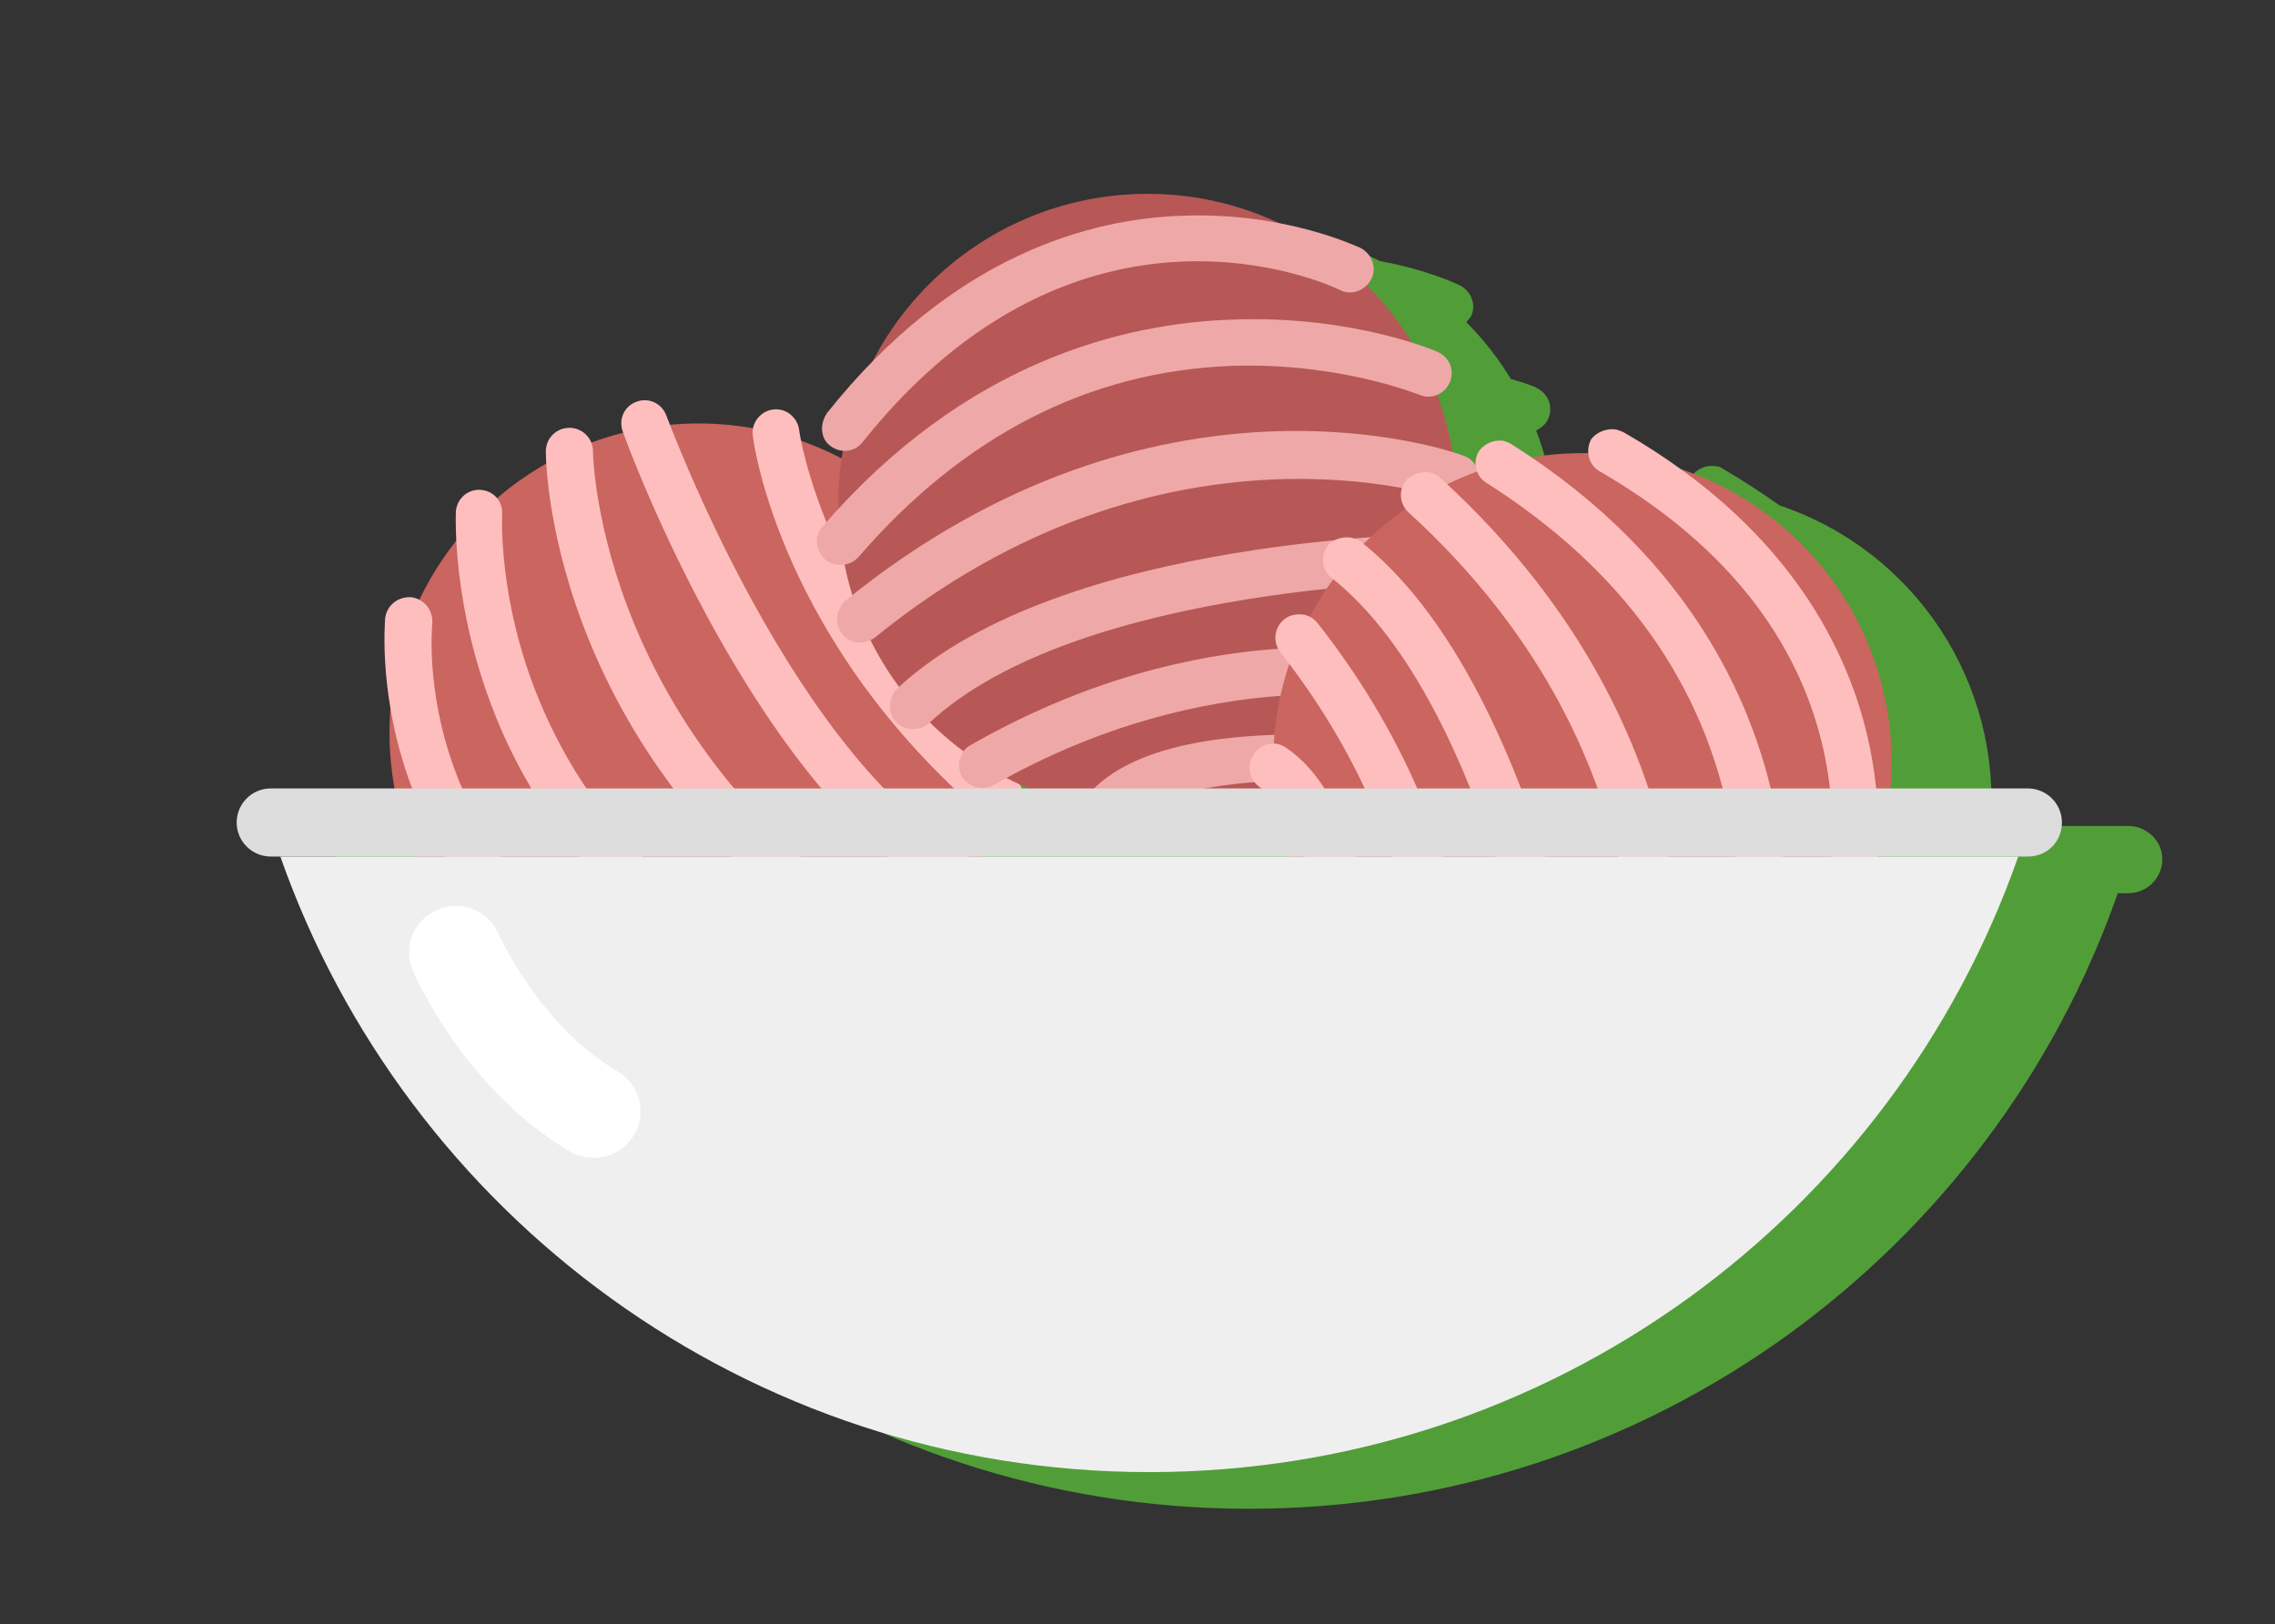 <svg xmlns="http://www.w3.org/2000/svg" viewBox="0 0 260.5 186"><rect x="0" y="0" width="260.5" height="186" fill="#333333" stroke="none"/><style>.st0{fill:#519E38;} .st1{fill:#CA655F;} .st2{fill:#FEBEBD;} .st3{fill:#B75856;} .st4{fill:#EFA8A8;} .st5{fill:#EFEFEF;} .st6{fill:#DDDDDD;} .st7{fill:#FFFFFF;}</style><g id="lupa"><path class="st0" d="M243.7 94.6h-15.8c1.4-16.3-8.6-31.5-24.1-36.7-2-1.4-4.1-2.8-6.5-4.2-.3-.2-.5-.3-.8-.3-1.1-.2-2.3.3-2.9 1.3-.3.4-.4.9-.3 1.4-2.2 0-4.4.1-6.6.5-.7-.5-1.5-1-2.2-1.5-.3-.2-.6-.3-.9-.4-1.1-.2-2.2.2-2.8 1.2-.3.5-.4 1.1-.4 1.6-.3-.5-.8-.9-1.4-1.2-.1 0-.6-.2-1.3-.4-.4-2.3-1-4.5-1.8-6.6.6-.3 1.2-.8 1.4-1.4.6-1.4-.1-2.9-1.4-3.5-.1-.1-1.2-.5-2.9-1-1.4-2.3-3.1-4.5-5.1-6.5.2-.2.3-.4.5-.6.7-1.3.1-2.9-1.2-3.6-.2-.1-3.7-1.8-9.2-2.8-1-.5-2.1-1-3.2-1.4-17-6.1-35.7 1.6-43.6 17.3-1.7 1.7-3.4 3.7-5.1 5.8-.2.2-.3.5-.4.8-.4 1.1-.1 2.3.9 3 .4.3.9.5 1.3.5 0 .3-.1.5-.1.8-1.4-.8-3-1.4-4.5-2-.2-.8-.2-1.2-.2-1.2-.2-1.5-1.5-2.5-3-2.3-1.2.1-2.1 1-2.3 2.1-2.1-.4-4.2-.6-6.3-.6-1.1 0-2.2.1-3.2.2-.3-.7-.4-1-.4-1.1-.5-1.4-2-2.1-3.4-1.6s-2.1 2-1.6 3.4c0 0 0 .1.1.2-1.2.3-2.4.7-3.6 1.1-.4-1-1.4-1.7-2.5-1.7-1.5 0-2.7 1.2-2.7 2.7v1.4c-2 1.1-3.9 2.4-5.6 3.9-.5-.5-1.1-.8-1.8-.9-1.5-.1-2.7 1-2.8 2.5 0 .1-.1 1.3 0 3.1-1.7 2.1-3.2 4.5-4.4 7-.2-.1-.5-.2-.8-.2-1.5-.2-2.8.9-3 2.4 0 .2-.4 4 .4 9.6-.2 1.1-.2 2.2-.2 3.4 0 2.2.2 4.3.6 6.4H42.4c-2.1 0-3.9 1.7-3.9 3.9 0 2.1 1.7 3.9 3.9 3.9h1.1c14.4 41 53.5 70.5 99.5 70.5s85.1-29.4 99.5-70.5h1.2c2.1 0 3.9-1.7 3.9-3.9 0-2.1-1.8-3.8-3.9-3.8zm-115.2 0c-.1-.2-.2-.3-.3-.5.4.2.8.3 1.2.5h-.9z"/><circle class="st1" cx="80" cy="83.9" r="35.4"/><path class="st2" d="M83.6 122c-.3 0-.6 0-.9-.1-21.9-7.4-31.2-20.8-35.2-30.8-4.3-10.8-3.4-19.9-3.4-20.3.2-1.5 1.5-2.5 3-2.4 1.5.2 2.5 1.5 2.4 3-.1 1.4-2.9 32.7 34.9 45.4 1.4.5 2.2 2 1.7 3.4-.3 1.1-1.3 1.8-2.5 1.8z"/><path class="st2" d="M96 118.2c-.3 0-.6-.1-1-.2-23.3-8.9-33.7-24.6-38.3-36.1-5-12.5-4.5-22.9-4.5-23.3.1-1.5 1.4-2.6 2.8-2.5 1.5.1 2.6 1.3 2.5 2.8 0 .1-.5 9.8 4.2 21.2C68 95.4 79.9 106.4 97 113c1.4.5 2.1 2.1 1.5 3.5-.4 1-1.4 1.7-2.5 1.7z"/><path class="st2" d="M103.6 113c-.5 0-.9-.1-1.4-.4C63 88.9 62.5 53.2 62.5 51.7s1.2-2.7 2.7-2.7c1.5 0 2.7 1.2 2.7 2.7 0 .5.6 34.3 37.1 56.3 1.3.8 1.7 2.4.9 3.7-.5.8-1.4 1.3-2.3 1.3z"/><path class="st2" d="M110.9 103.9c-.4 0-.8-.1-1.2-.3-22.9-11.8-37.8-52.5-38.4-54.2-.5-1.4.2-2.9 1.6-3.4 1.4-.5 2.9.2 3.4 1.6.2.4 14.8 40.4 35.8 51.2 1.3.7 1.8 2.3 1.2 3.6-.5 1-1.4 1.5-2.4 1.5z"/><path class="st2" d="M114.6 94.2c-.6 0-1.2-.2-1.7-.6-23.5-20.1-26.6-42.7-26.7-43.7-.2-1.5.9-2.8 2.3-3 1.5-.2 2.8.9 3 2.3 0 .2 3 21.5 24.8 40.1 1.1 1 1.3 2.7.3 3.8-.5.7-1.3 1.1-2 1.1z"/><path class="st2" d="M114.6 79.1c-.3 0-.7-.1-1-.2-4.2-1.7-8.1-6.1-11.6-13.1-2.4-5-3.8-9.5-3.8-9.7-.4-1.4.4-2.9 1.8-3.3 1.4-.4 2.9.4 3.3 1.8 1.3 4.6 6.1 17 12.2 19.4 1.4.5 2.1 2.1 1.5 3.5-.3.9-1.4 1.6-2.4 1.6z"/><g><circle class="st3" cx="131.4" cy="57.6" r="35.4"/><path class="st4" d="M94.3 48.1c.1-.3.2-.5.4-.8 14.4-18.1 30.2-22.3 40.9-22.6 11.7-.4 19.9 3.6 20.2 3.7 1.3.7 1.9 2.3 1.2 3.6-.7 1.3-2.3 1.9-3.6 1.2-1.2-.6-29.7-13.8-54.6 17.4-.9 1.2-2.6 1.4-3.8.4-.8-.6-1.1-1.8-.7-2.9z"/><path class="st4" d="M93.7 61.1c.1-.3.3-.6.5-.8 16.3-18.9 34.5-23.3 47-23.7 13.5-.5 23 3.5 23.4 3.7 1.4.6 2 2.2 1.4 3.5-.6 1.4-2.2 2-3.5 1.4-.1 0-9-3.7-21.4-3.3-16.4.6-30.8 8-42.8 21.9-1 1.1-2.7 1.2-3.8.3-.9-.8-1.2-2-.8-3z"/><path class="st4" d="M96 70c.2-.4.4-.9.8-1.2 35.6-28.9 69.3-17.2 70.8-16.6 1.4.5 2.1 2 1.6 3.4s-2 2.1-3.4 1.6c-.4-.2-32.5-11.1-65.6 15.8-1.2.9-2.8.8-3.8-.4-.6-.8-.7-1.8-.4-2.6z"/><path class="st4" d="M102.1 79.9c.1-.4.4-.8.7-1.1 18.8-17.5 62.2-17.7 64-17.7 1.5 0 2.7 1.2 2.7 2.7 0 1.5-1.2 2.7-2.7 2.7-.4 0-43.1.2-60.4 16.3-1.1 1-2.8.9-3.8-.1-.7-.8-.9-1.9-.5-2.8z"/><path class="st4" d="M110 86.7c.2-.6.6-1.1 1.2-1.4 26.8-15.3 49-10.5 50-10.3 1.4.3 2.3 1.8 2 3.2-.3 1.4-1.8 2.3-3.2 2-.2 0-21.2-4.5-46.2 9.7-1.3.7-2.9.3-3.7-1-.3-.7-.4-1.5-.1-2.2z"/><path class="st4" d="M124.2 91.8c.1-.3.3-.6.5-.9 3-3.4 8.5-5.6 16.3-6.4 5.5-.6 10.2-.3 10.4-.3 1.5.1 2.6 1.4 2.5 2.8-.1 1.5-1.4 2.6-2.8 2.5-4.8-.3-18 0-22.3 4.9-1 1.1-2.7 1.2-3.8.2-.9-.6-1.2-1.8-.8-2.8z"/></g><g><circle class="st1" cx="181.2" cy="87.3" r="35.4"/><path class="st2" d="M185.1 49.2c.3.1.6.2.8.3 20 11.5 26.5 26.6 28.4 37.1 2.1 11.5-.6 20.2-.7 20.5-.4 1.4-2 2.2-3.4 1.7-1.4-.4-2.2-2-1.7-3.4.4-1.3 9.3-31.4-25.3-51.4-1.3-.7-1.7-2.4-1-3.7.6-.8 1.8-1.3 2.9-1.1z"/><path class="st2" d="M172.2 50.5c.3.1.6.2.9.4 21.1 13.3 28.2 30.7 30.4 42.9 2.4 13.3-.1 23.3-.2 23.7-.4 1.4-1.8 2.3-3.3 1.9-1.4-.4-2.3-1.8-1.9-3.3 0-.1 2.4-9.5.1-21.6-3-16.2-12.4-29.3-28-39.2-1.3-.8-1.6-2.5-.8-3.7.6-.8 1.7-1.3 2.8-1.1z"/><path class="st2" d="M163.7 54.1c.5.1.9.3 1.3.7 33.8 30.9 27.2 66.1 26.9 67.5-.3 1.5-1.7 2.4-3.2 2.1-1.5-.3-2.4-1.7-2.1-3.2.1-.5 6.2-33.8-25.3-62.5-1.1-1-1.2-2.7-.2-3.8.8-.7 1.7-.9 2.6-.8z"/><path class="st2" d="M154.8 61.6c.4.1.8.3 1.1.5 20.1 16 26.7 58.9 26.9 60.7.2 1.5-.8 2.8-2.3 3-1.5.2-2.8-.8-3-2.3-.1-.4-6.5-42.6-25-57.3-1.2-.9-1.3-2.6-.4-3.8.7-.7 1.8-1 2.7-.8z"/><path class="st2" d="M149.3 70.4c.6.1 1.2.5 1.6 1 19.1 24.3 17.6 47 17.5 47.9-.1 1.5-1.4 2.6-2.9 2.5-1.5-.1-2.6-1.4-2.5-2.9 0-.2 1.3-21.7-16.4-44.2-.9-1.2-.7-2.9.5-3.8.6-.5 1.4-.6 2.2-.5z"/><path class="st2" d="M146.3 85.2c.3.1.6.2.9.4 3.8 2.5 6.8 7.6 8.7 15.2 1.4 5.4 1.8 10.1 1.8 10.3.1 1.5-1 2.8-2.4 2.9-1.5.1-2.8-1-2.9-2.4-.4-4.7-2.7-17.8-8.1-21.4-1.2-.8-1.6-2.5-.8-3.7.6-1 1.7-1.5 2.8-1.3z"/></g><path class="st5" d="M32.1 98.1c14.4 41 53.5 70.5 99.5 70.5s85.1-29.4 99.5-70.5h-199z"/><path class="st6" d="M232.2 98.1H31c-2.1 0-3.9-1.7-3.9-3.9 0-2.1 1.7-3.9 3.9-3.9h201.2c2.1 0 3.9 1.7 3.9 3.9s-1.7 3.9-3.9 3.9z"/><path class="st7" d="M68 132.6c-.9 0-1.8-.2-2.7-.7-12.1-7.1-17.8-20.2-18-20.7-1.2-2.7.1-5.9 2.8-7 2.7-1.2 5.9.1 7 2.8.1.1 4.6 10.4 13.6 15.7 2.6 1.5 3.4 4.8 1.9 7.3-1 1.7-2.8 2.6-4.6 2.6z"/></g></svg>